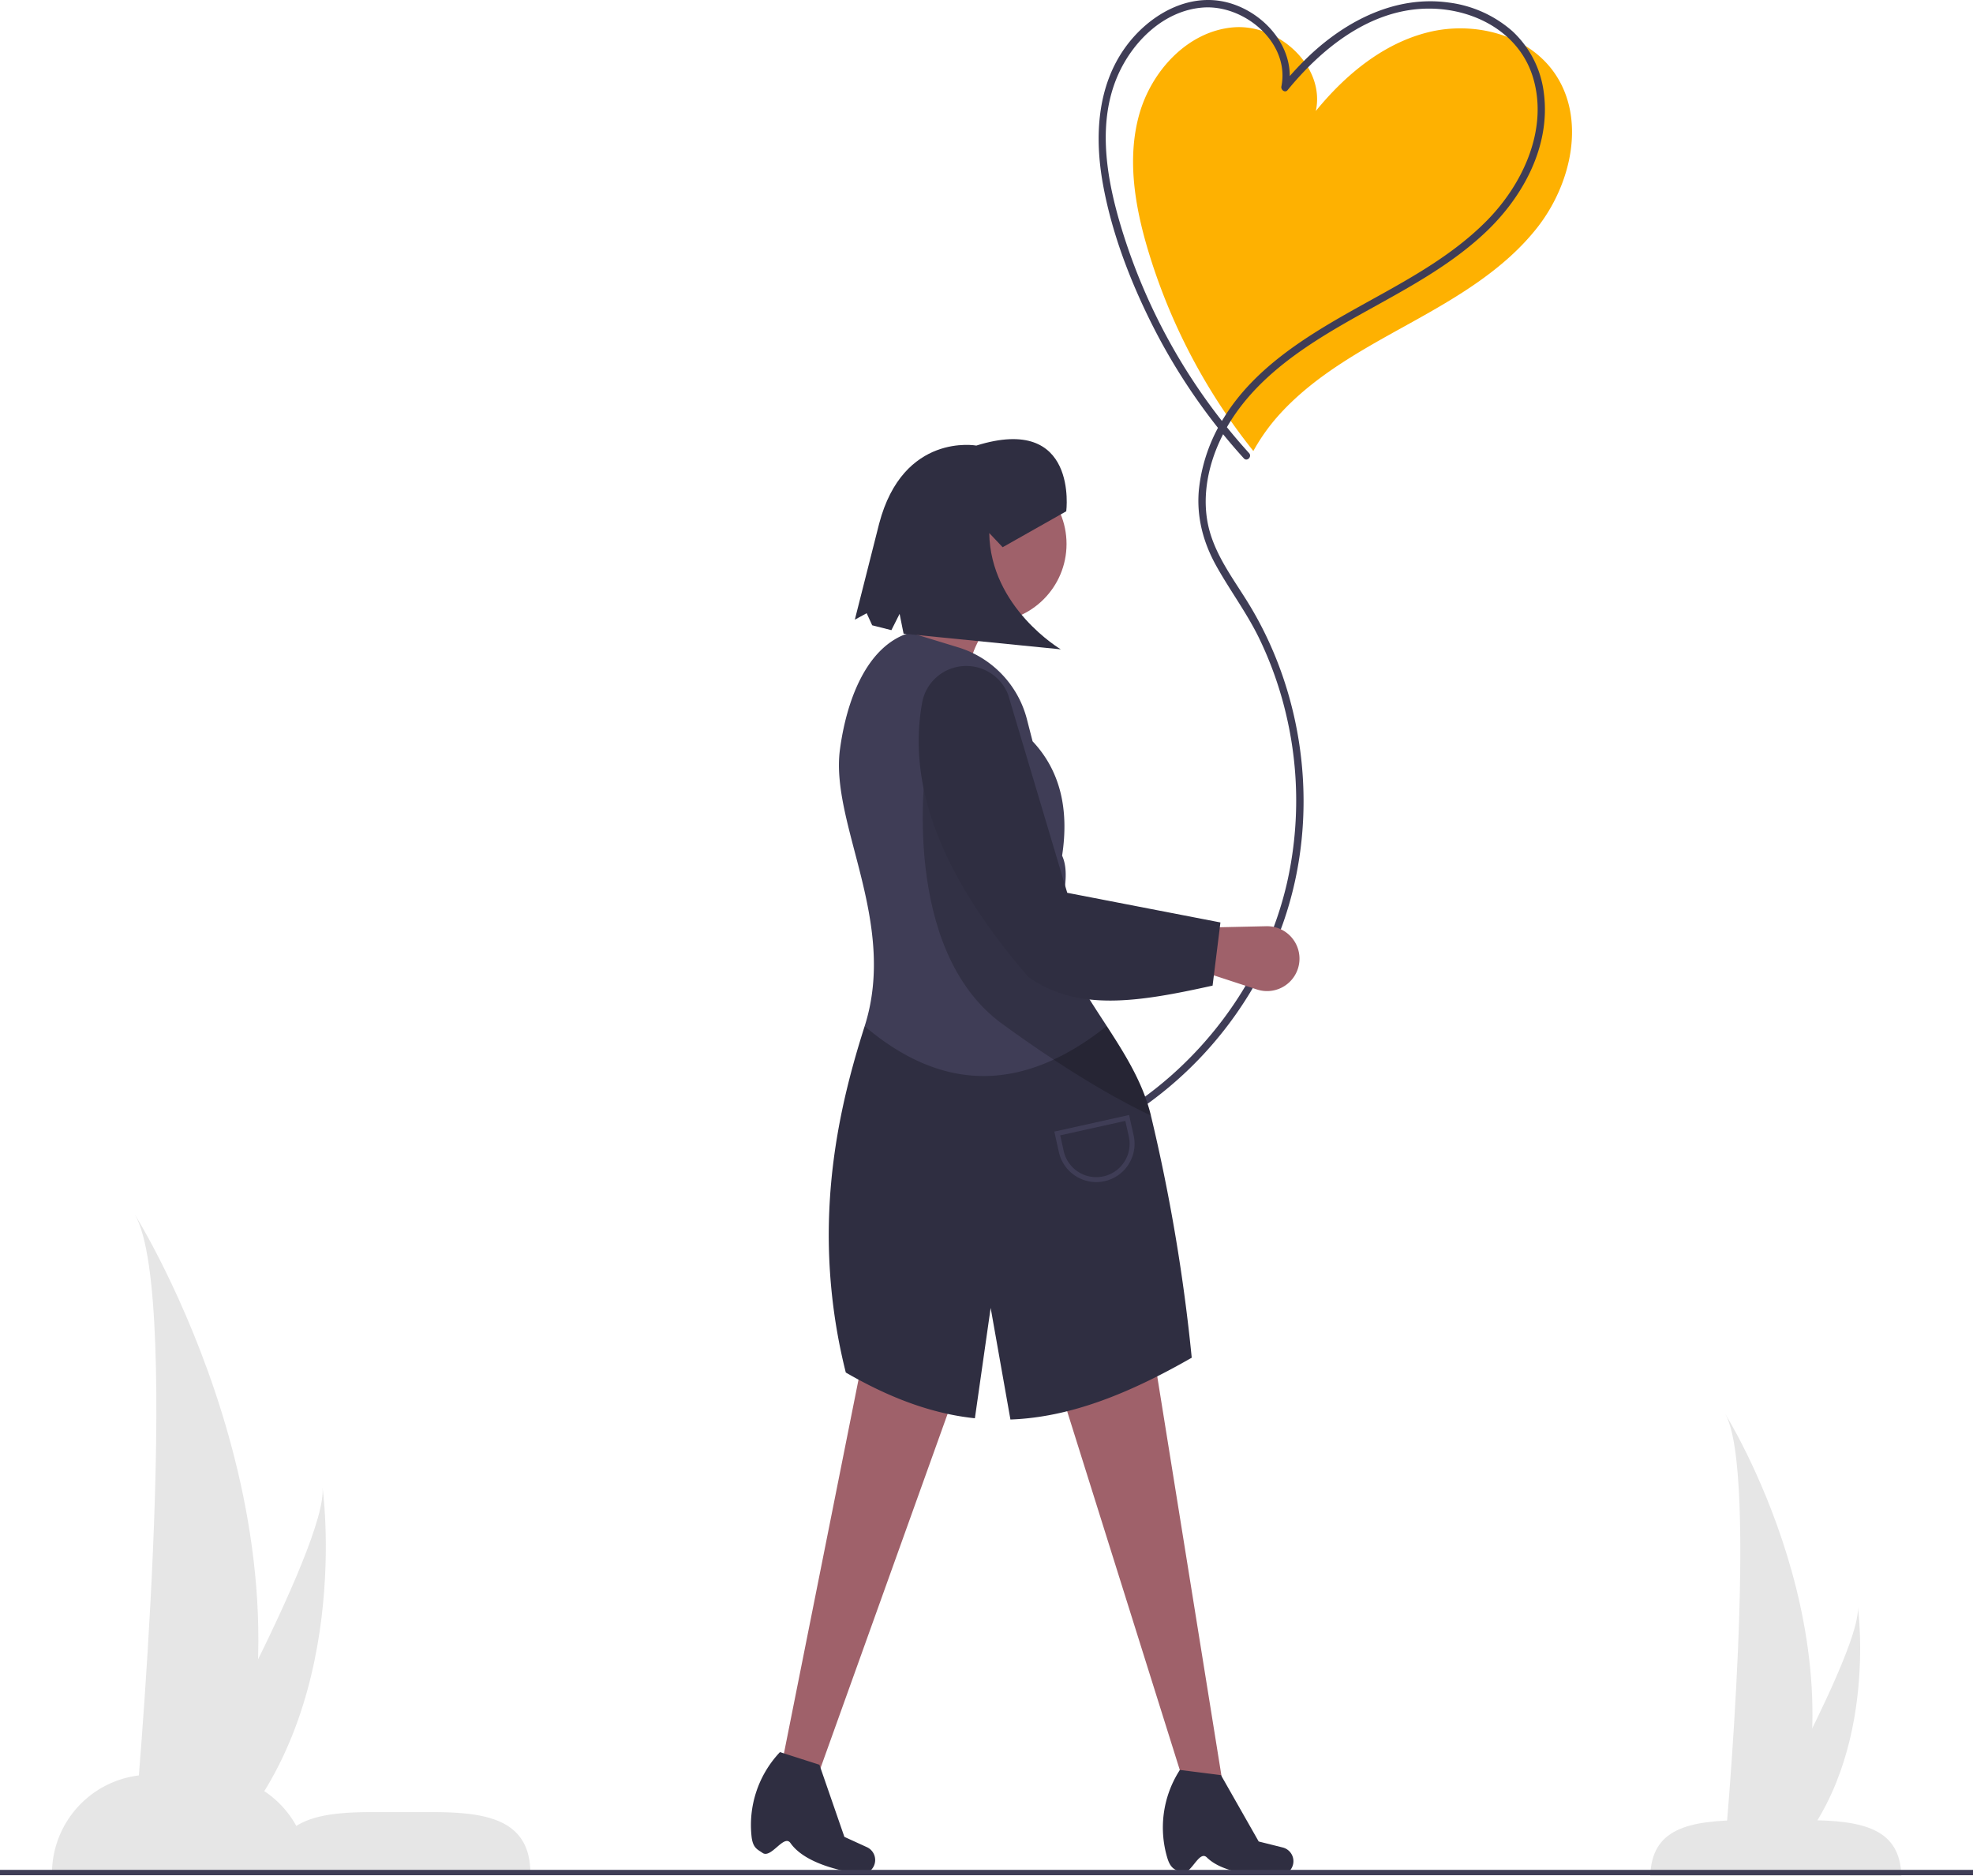 <svg id="a7136578-9e51-4be6-bab0-c6e74466be7a" data-name="Layer 1" xmlns="http://www.w3.org/2000/svg" width="738.222" height="702" viewBox="0 0 738.222 702"><path d="M758.551,219.899c17.444-9.668,35.163-20.028,47.489-35.707,12.873-16.375,18.368-40.865,6.438-57.939-10.021-14.342-29.976-19.385-46.975-15.24s-31.229,15.953-42.281,29.517c3.617-16.671-13.966-32.768-30.96-31.291s-30.63,16.33-35.168,32.774-1.585,34.042,3.284,50.391a222.946,222.946,0,0,0,39.465,75.339,72.701,72.701,0,0,1,9.865-13.784C723.126,239.203,741.107,229.568,758.551,219.899Z" transform="translate(-230.889 -99)" fill="#feb101"/><path d="M698.252,268.541a221.097,221.097,0,0,1-48.86-87.94c-4.786-16.975-7.59-36.275-.417-53.023,5.548-12.953,17.372-24.673,32.029-25.758,15.468-1.145,32.64,13.179,29.327,29.558-.247,1.223,1.364,2.514,2.318,1.349,12.381-15.112,29.401-29.033,49.682-30.397,18.065-1.215,37.041,7.812,42.303,26.163,5.481,19.114-3.975,39.335-17.218,52.851-14.69,14.993-33.813,24.346-51.862,34.557-17.759,10.047-35.821,21.649-46.744,39.408a62.626,62.626,0,0,0-9.367,27.191c-.858,9.979,1.639,19.414,6.469,28.115,5.131,9.242,11.476,17.668,16.11,27.211a137.738,137.738,0,0,1,10.332,29.57,139.585,139.585,0,0,1,.09,61.9c-8.515,37.143-33.358,69.833-66.422,88.639a136.705,136.705,0,0,1-12.305,6.186c-1.629.72-.219,3.111,1.4,2.395a142.448,142.448,0,0,0,75.82-82.042c13.988-39.71,8.626-85.464-13.752-121.062-5.857-9.317-12.622-18.351-14.55-29.451-1.767-10.171.409-20.781,4.704-30.06,9.197-19.871,27.427-32.788,45.841-43.449,18.409-10.658,38.075-19.888,53.676-34.671,13.888-13.16,24.134-31.937,21.729-51.609a37.776,37.776,0,0,0-11.794-23.49,44.443,44.443,0,0,0-23.758-10.716c-19.66-2.772-38.089,6.556-52.101,19.741A116.535,116.535,0,0,0,710.687,130.767l2.318,1.349c2.991-14.784-8.761-28.367-22.523-32.106-14.965-4.066-29.8,4.682-38.423,16.543-10.771,14.815-11.652,33.813-8.504,51.281,3.266,18.12,10.028,35.861,18.241,52.289a225.103,225.103,0,0,0,34.495,50.379c1.201,1.326,3.157-.64,1.961-1.961Z" transform="translate(-230.889 -99)" fill="#3f3d56"/><polygon points="457.71 668.672 444.623 672.386 393.202 508.636 430.934 502.131 457.71 668.672" fill="#9f616a"/><polygon points="304.107 669.612 291.165 666.839 324.644 499.036 361.049 510.896 304.107 669.612" fill="#9f616a"/><path d="M672.828,799.48c3.583,1.635,6.585-8.501,9.608-5.53,8.455,8.309,28.738,6.446,28.738,6.446a5.285,5.285,0,0,0,3.331-6.887h0a5.285,5.285,0,0,0-3.667-3.272l-8.992-2.248-14.118-24.829-15.387-1.947-.389.636a39.673,39.673,0,0,0-4.251,32.44C668.981,798.388,670.722,798.519,672.828,799.48Z" transform="translate(-230.889 -99)" fill="#2f2e41"/><path d="M516.197,792.256c3.224,2.263,8.028-7.154,10.457-3.681,6.794,9.714,27.076,11.59,27.076,11.59a5.285,5.285,0,0,0,4.534-6.163h0a5.285,5.285,0,0,0-3.007-3.887L546.827,786.262,537.484,759.271l-14.772-4.727-.498.554a39.673,39.673,0,0,0-10.108,31.117C512.614,790.48,514.303,790.927,516.197,792.256Z" transform="translate(-230.889 -99)" fill="#2f2e41"/><path d="M644.989,482.904c6.891,10.598,13.571,21.301,16.527,33.482A673.853,673.853,0,0,1,676.788,606.982c-23.943,13.737-44.715,21.623-65.007,22.982-.944.063-1.886.107-2.827.142l-7.397-41.761-5.901,41.3c-2.922-.311-5.848-.753-8.789-1.346-12.72-2.551-25.672-7.765-39.511-15.771a211.188,211.188,0,0,1-6.185-60.413c1.137-27.188,7.285-50.466,13.238-69.158Z" transform="translate(-230.889 -99)" fill="#2f2e41"/><path d="M594.166,359.776l-32.528-11.059c11.767-11.52,16.573-24.167,11.71-38.382l36.431,6.505C601.135,333.501,589.816,343.533,594.166,359.776Z" transform="translate(-230.889 -99)" fill="#9f616a"/><path d="M644.989,482.904c-29.589,23.537-59.713,26.25-90.58.054,12.443-39.067-12.942-75.805-9.244-103.538,2.307-17.302,9.503-38.734,26.236-43.717l17.971,5.491a38.069,38.069,0,0,1,25.746,26.883l2.126,8.274c10.289,10.945,13.719,25.33,11.047,42.793,2.256,4.955,1.22,11.204.185,17.463-.98,5.953-1.96,11.916-.111,16.769,3.979,10.434,10.388,19.938,16.624,29.528" transform="translate(-230.889 -99)" fill="#3f3d56"/><path d="M392.336,777H370.336c-11.508,0-21.788.814-28.574,5.175A36.987,36.987,0,0,0,309.336,763H287.336a37,37,0,0,0-37,37V800h179v-0C429.336,779.565,412.77,777,392.336,777Z" transform="translate(-230.889 -99)" fill="#e6e6e6"/><path d="M848.35,801h93.973c-.475-17.532-13.605-21-35.986-21h-22C861.955,780,848.824,783.468,848.35,801Z" transform="translate(-230.889 -99)" fill="#e6e6e6"/><rect y="699.61" width="738.222" height="2" fill="#3f3d56"/><circle cx="369.783" cy="203.528" r="29.275" fill="#9f616a"/><path d="M701.197,469.212l-20.508-6.713,1.496-16.456,22.517-.5A12.137,12.137,0,0,1,716.961,459.57v0A12.137,12.137,0,0,1,701.197,469.212Z" transform="translate(-230.889 -99)" fill="#9f616a"/><path d="M661.516,516.386C653.039,512.411,633.746,502.39,605.874,482.08c-38.383-27.974-28.621-96.281-28.621-96.281l51.224,50.808c-.98,5.953-1.96,11.916-.111,16.769C636.741,475.341,655.886,493.183,661.516,516.386Z" transform="translate(-230.889 -99)" opacity="0.2"/><path d="M684.593,467.768c-27.772,6.153-50.492,9.842-68.958-3.253-29.286-34.06-45.93-68.254-39.701-102.688A16.695,16.695,0,0,1,588.052,348.752h0a16.794,16.794,0,0,1,20.036,10.132l22.126,74.154,57.316,11.093Z" transform="translate(-230.889 -99)" fill="#2f2e41"/><path d="M641.067,541.277a14.354,14.354,0,0,1-13.986-11.222l-1.704-7.672,27.976-6.215,1.704,7.671a14.33,14.33,0,0,1-10.88,17.096h0A14.349,14.349,0,0,1,641.067,541.277Zm-13.485-17.49,1.303,5.866a12.48,12.48,0,0,0,24.366-5.414l-1.303-5.865Z" transform="translate(-230.889 -99)" fill="#3f3d56"/><path d="M629.84,290.292s4.7-36.574-33.646-24.581c0,0-27.387-5.025-36.368,29.231l-9.094,35.909,4.432-2.412,2.066,4.516,7.182,1.819,3.073-6.1,1.487,7.408,58.823,5.864s-26.346-15.581-26.764-43.505l5.018,5.303Z" transform="translate(-230.889 -99)" fill="#2f2e41"/><path d="M281.389,780.5s18-196,0-227c0,0,76,121,33,233Z" transform="translate(-230.889 -99)" fill="#e6e6e6"/><path d="M296.095,779.5s57.739-102.728,55.464-124.075c0,0,12.022,84.727-38.873,135.427Z" transform="translate(-230.889 -99)" fill="#e6e6e6"/><path d="M876.389,788.531s12.73-138.613,0-160.536c0,0,53.748,85.572,23.338,164.779Z" transform="translate(-230.889 -99)" fill="#e6e6e6"/><path d="M886.789,787.824s40.834-72.65,39.225-87.747c0,0,8.502,59.92-27.491,95.775Z" transform="translate(-230.889 -99)" fill="#e6e6e6"/></svg>